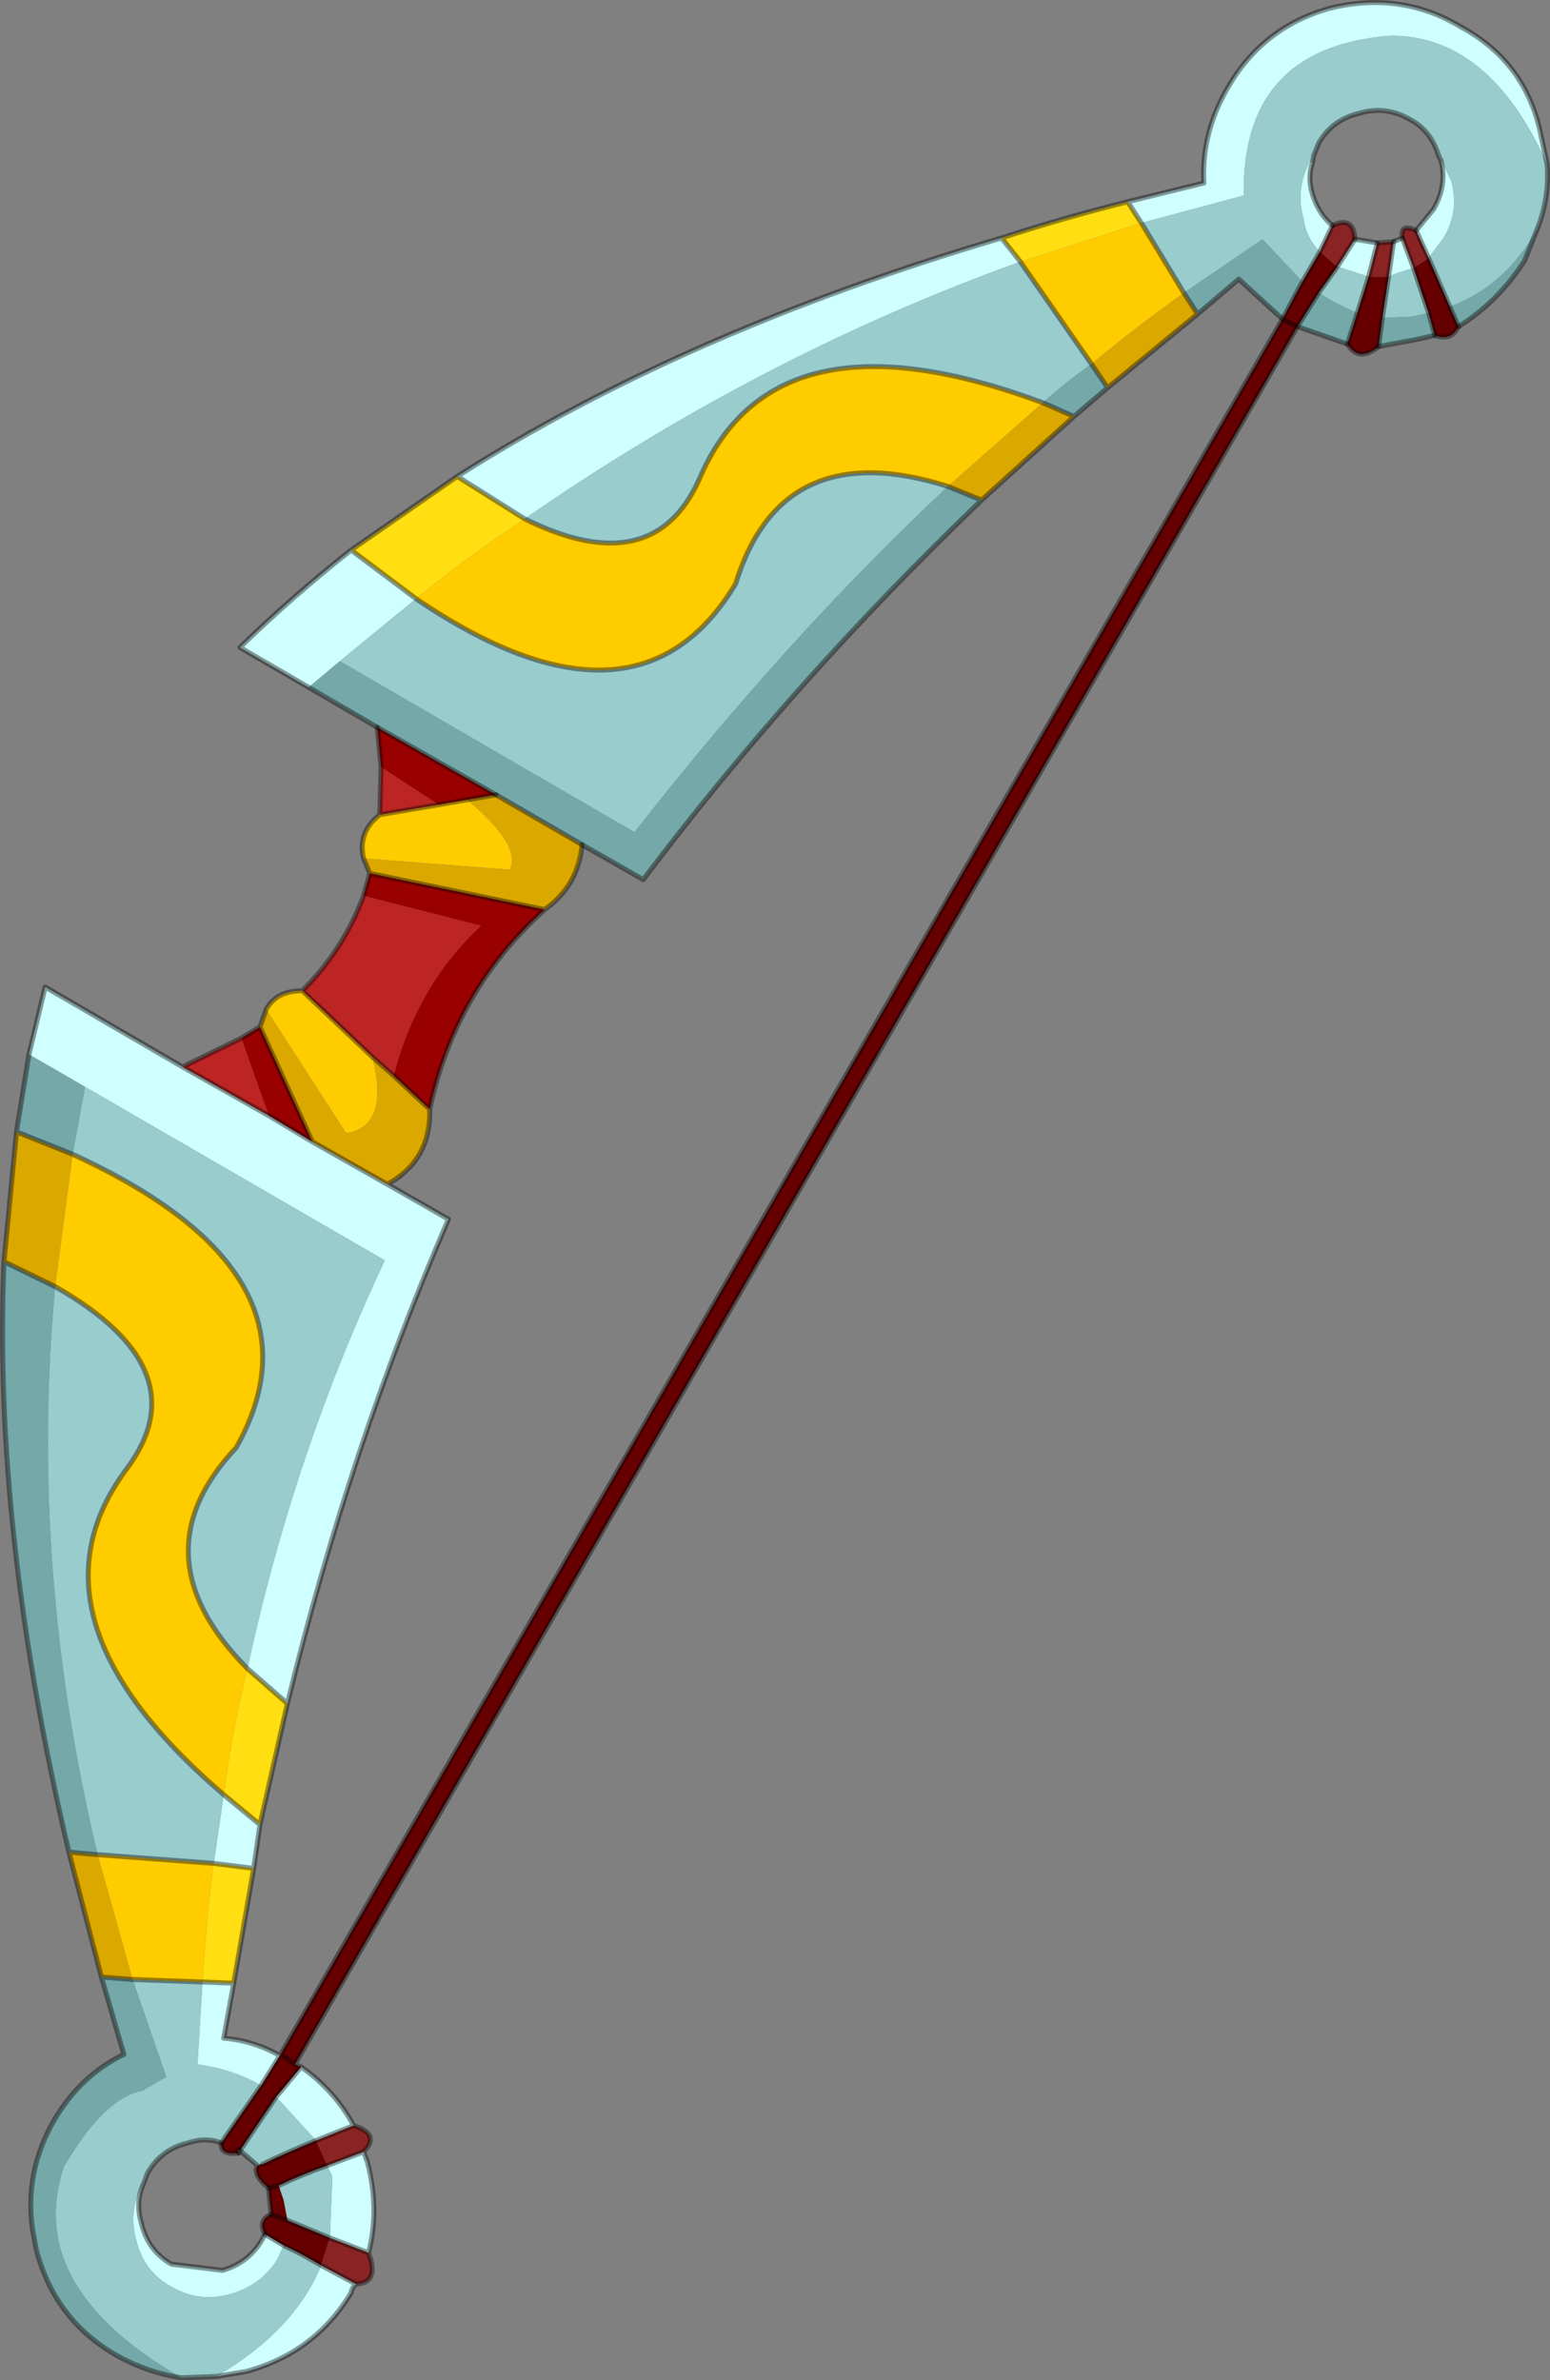 <svg viewBox="0 0 62.074 95.327" xmlns="http://www.w3.org/2000/svg" xmlns:xlink="http://www.w3.org/1999/xlink"><rect x="0" y="0" width="62.074" height="95.327" fill="#808080" stroke="none"/><use transform="translate(.01 -.02)" width="62.05" height="95.35" xlink:href="#a"/><defs><g id="a"><path d="m298.95 166.5 3.05-.75q-.1-2 .95-3.8 1.4-2.45 4.1-3.2 2.85-.7 5.25.75 2.5 1.35 3.15 4.1l.3 1.4q-2.3-5.15-6.25-5.15-6 .45-5.9 6.4l-4.1 1.1-.55-.85m-33.1 74.7q1.35.95 2.1 2.35l-1.5.6-1.6-1.75 1-1.2m2.5 3.4.15.4q.5 1.9.05 3.65l-1.55-.6.1-2.45-.2-.45 1.45-.55m-.3 5.3q-.15.1-.2.35-1.45 2.4-4.2 3.15l-1.2.2q3.15-1.85 4.2-4.45l1.4.75m-13.1-49.25.65-2.7 5.5 3.2 3.45 1.95 1.75 1.05 3 1.7 2.45 1.4q-3.95 9.1-6.45 19.4l-1.6-1.4q1.85-8.6 5.5-16.35l-12-6.95-2.25-1.3m11.2-14.7-2.75-1.6q2.05-2 4.45-3.9l2.6 1.95-3.05 2.5-1.25 1.05m5.95-8.45q9.1-5.8 21.8-9.55l.75.95q-10.4 3.75-19.85 10.3l-2.7-1.7m34.55-9q-.55-.55-.65-1.3-.35-1.2.25-2.3l.1.05q-.2.55 0 1.25.25.8.8 1.25l-.5 1.05m4.85-3.65v-.05l.4.85q.35 1.2-.3 2.3l-.6.8-.5-1.1.7-.85q.55-.95.3-1.95m-1.55 3.1.45 1.2-.65.2-.35.15.2-1.4.35-.15m-2.6 1.15.7-1.1.9.15-.35 1.35-1.25-.4m-42.95 78.8.75.45-.25.55q-.65 1.05-1.9 1.4t-2.35-.3q-1.1-.6-1.4-1.85-.35-1.25.3-2.3-.35.75-.1 1.6.25 1.1 1.2 1.65l2.05.25q1.05-.3 1.6-1.25l.1-.2m-.15-5.95q-1.1-.65-2.55-.85l.2-3.3 1.25.05-.4 2.2q1.2.1 2.25.7l-.75 1.2m-.05-10.45-.25 1.75-1.6-.2.4-2.75 1.45 1.2" fill="#cfffff" fill-rule="evenodd" transform="translate(-253.8 -158.4)"/><path d="m299.5 167.35 4.1-1.1q-.1-5.95 5.9-6.4 3.95 0 6.25 5.15.1 1.35-.4 2.6-1.3 2.3-3.5 3.1l-.85-1.95.6-.8q.65-1.1.3-2.3l-.4-.85v.05l-.1-.2q-.3-1-1.15-1.45-.95-.55-2-.25-1.1.25-1.65 1.2l-.2.5-.05.3-.1-.05q-.6 1.1-.25 2.3.1.75.65 1.3l-.7 1.2-1.6-1.7-3.15 2.15-1.7-2.8m-37.05 86.25-1.4.05q-6.3-3.65-4.7-8.45 1.6-2.75 3.15-3.05l.95-.55-1.35-3.9 2.8.1-.2 3.3q1.45.2 2.55.85l-1.6 2.3q-.6-.25-1.35 0-1.05.25-1.6 1.2l-.15.4q-.65 1.05-.3 2.3.3 1.25 1.4 1.85 1.1.65 2.35.3t1.9-1.4l.25-.55q.75.35 1.5.8-1.05 2.6-4.2 4.45m32.2-84.7 2.85 4.1q-1 .7-1.95 1.55-10.75-4-13.75 3.05-1.85 4.15-7 1.6 9.45-6.55 19.85-10.3m-27.25 16 3.05-2.5q8.85 6 12.8-.6 1.85-6 8.5-3.9-6.5 6.1-12.55 13.85l-11.8-6.85m43-15.75.6 1.8-.65.15-1.2.05.25-1.65.35-.15.65-.2m-1.8.35-.45 1.45q-.75-.3-1.55-.8l.75-1.05 1.25.4m-42.15 74.65q-1.1.45-2.15.95h-.05l-.15.05-.7-.6 1.45-2.15 1.6 1.75m-1.5 1.8q.95-.45 1.95-.8l.2.45-.1 2.45-1.7-.7-.15-.8-.2-.6m-2.6-12.9-4.65-.35q-2.75-11.5-1.7-22.75 5.8 3.3 2.9 7.25-4.5 5.95 3.85 13.1l-.4 2.75m-5.65-28.4.5-2.7 12 6.95q-3.65 7.75-5.5 16.35-4.5-4.55-.45-8.85 3.9-6.95-6.55-11.75" fill="#9cc" fill-rule="evenodd" transform="translate(-253.8 -158.4)"/><path d="m298.95 166.5.55.85-4.85 1.55-.75-.95q2.45-.8 5.05-1.45m-31.1 13.95 4.25-2.95 2.7 1.7q-2.2 1.45-4.35 3.2l-2.6-1.95m-4.7 57.4-1.25-.05q.15-2.45.45-4.75l1.6.2-.8 4.6m2.15-11.2-1.1 4.85-1.45-1.2q.35-2.6.95-5.05l1.6 1.4" fill="#ffde12" fill-rule="evenodd" transform="translate(-253.8 -158.4)"/><path d="M264.45 198.85q.4-.75 1.45-.75l2.8 2.65q.7 2.8-1.05 3.05l-3.2-4.95m3.9-6.05q-.25-1.05.65-1.75l2.35-.4 1.15-.2q2.2 1.85 1.7 2.8l-5.85-.45m26.3-23.9 4.85-1.55 1.7 2.8q-1.9 1.35-3.7 2.85l-2.85-4.1m-19.85 10.3q5.15 2.55 7-1.6 3-7.05 13.75-3.05l-3.8 3.35q-6.65-2.1-8.5 3.9-3.95 6.6-12.8.6 2.15-1.75 4.35-3.2m-12.9 58.6-2.8-.1-1.4-5 4.65.35q-.3 2.3-.45 4.75m-5.2-33.15q10.45 4.8 6.55 11.75-4.05 4.3.45 8.85-.6 2.45-.95 5.05-8.35-7.15-3.85-13.1 2.9-3.95-2.9-7.25l.7-5.3" fill="#fc0" fill-rule="evenodd" transform="translate(-253.8 -158.4)"/><path d="m257.85 237.6-1.3-5 1.15.1 1.4 5-1.25-.1m-3.9-28.65.5-5.2 2.25.9-.7 5.3-2.05-1m10.25-9.4.25-.7 3.2 4.95q1.75-.25 1.05-3.05l.85.75 1.45 1.35q.05 2.05-1.7 3l-3-1.7-2.1-4.6m4.4-6.15-.25-.6 5.85.45q.5-.95-1.7-2.8l1.15-.2 3.45 2q-.15 1.65-1.5 2.6l-7-1.45m32.6-23.25.55.85-3.6 2.95-.65-.95q1.8-1.5 3.7-2.85m-5.65 4.4 1.25.55-3.7 3.35-1.35-.55 3.8-3.35" fill="#dba800" fill-rule="evenodd" transform="translate(-253.8 -158.4)"/><path d="m315.35 167.6-.5 1.25q-1.05 1.65-2.65 2.65l-.35-.8q2.2-.8 3.5-3.1m-4.1 4.25-.65.15-1.6.3.15-1.15 1.2-.05.65-.15.25.9m-3.5.35-2-.7.85-1.35q.8.5 1.55.8l-.4 1.25m-46.7 81.45q-1.35-.2-2.6-.9-2.45-1.4-3.2-4.2l-.15-.8q-.35-2.3.85-4.4 1.05-1.8 2.8-2.65l-.9-3.1 1.25.1 1.35 3.9-.95.55q-1.55.3-3.15 3.05-1.6 4.8 4.7 8.45m-4.5-21.05q-3.05-12.9-2.6-23.65l2.05 1q-1.05 11.25 1.7 22.75l-1.15-.1m-2.1-28.85.5-3.1 2.25 1.3-.5 2.7-2.25-.9m14.45-16.2-2.75-1.6 1.25-1.05 11.8 6.85q6.05-7.75 12.55-13.85l1.35.55q-7.6 7.3-13.55 15.2l-2.45-1.4-3.45-2-4.75-2.7m32.3-17.4 3.15-2.15 1.6 1.7-.8 1.5-1.75-1.6-1.65 1.4-.55-.85m-3.7 2.85.65.95-1.35 1.15-1.25-.55q.95-.85 1.95-1.55" fill="#75a8a8" fill-rule="evenodd" transform="translate(-253.8 -158.4)"/><path d="M312.2 171.5q-.3.6-.95.35l-.25-.9-.6-1.8.6-.4.85 1.95.35.8m-3.2.8q-.8.65-1.25-.1l.4-1.25.45-1.45h.8l-.25 1.65-.15 1.15m-3.25-.8-40.15 69.6.25.1-1 1.2-1.45 2.15-.1-.05.05.15q-.75.1-.7-.4l1.6-2.3.75-1.2 40.15-69.55.8-1.5.7-1.2.7.6-.75 1.05-.85 1.35-.6-.3.6.3m-40.15 69.6-.3-.2q-.1-.15-.3-.15.2 0 .3.15l.3.2m.85 3.05.45 1q-1 .35-1.95.8l.2.6.15.8 1.7.7-.35 1.1q-.75-.45-1.5-.8l-.75-.45q-.3-.55.25-.8l-.1-.95v-.1q-.65-.5-.45-.9l.15-.05h.05q1.05-.5 2.15-.95m-1.5 1.8-.4.1.4-.1m.35 1.4-.65-.25.65.25" fill="#600" fill-rule="evenodd" transform="translate(-253.8 -158.4)"/><path d="M267.95 243.55q1.1.35.4 1.05l-1.45.55-.45-1 1.5-.6m.6 5.1q.45 1.2-.5 1.25l-1.4-.75.35-1.1 1.55.6m42.45-79.9-.6.4-.45-1.2q-.1-.6.55-.3l.5 1.1m-1.4-.65-.2 1.4h-.8l.35-1.35.65-.05m-2.45-.65q.85-.4.9.55l-.7 1.1-.7-.6.5-1.05" fill="#8a2424" fill-rule="evenodd" transform="translate(-253.8 -158.4)"/><path d="m263.45 200 .75-.45 2.1 4.6-1.75-1.05-1.1-3.1m4.9-5.7.25-.9 7 1.45q-3.6 3.25-4.6 8l-1.45-1.35q.95-3.65 3.5-6l-4.7-1.2m.7-5.15-.15-1.6 4.75 2.7-2.3.4-2.3-1.5" fill="#900" fill-rule="evenodd" transform="translate(-253.8 -158.4)"/><path d="m261.1 201.15 2.35-1.15 1.1 3.1-3.45-1.95m4.8-3.05q1.65-1.65 2.45-3.8l4.7 1.2q-2.55 2.35-3.5 6l-.85-.75-2.8-2.65m3.1-7.05.05-1.9 2.3 1.5-2.35.4" fill="#bd2424" fill-rule="evenodd" transform="translate(-253.8 -158.4)"/><path d="m61.95 6.6-.3-1.4Q61 2.45 58.5 1.1 56.1-.35 53.25.35q-2.7.75-4.1 3.2-1.05 1.8-.95 3.8l-3.05.75.55.85 1.7 2.8M61.95 6.6q.1 1.35-.4 2.6l-.5 1.25Q60 12.1 58.4 13.1q-.3.6-.95.35l-.65.15-1.6.3q-.8.65-1.25-.1l-2-.7M15.1 29.15l-5.5-3.2q2.05-2 4.45-3.9l4.25-2.95q9.1-5.8 21.8-9.55 2.45-.8 5.05-1.45M40.1 9.55l.75.95 2.85 4.1.65.95 3.6-2.95 1.65-1.4 1.75 1.6.6.3m.6-6.55.05-.3.2-.5q.55-.95 1.65-1.2 1.05-.3 2 .25.85.45 1.15 1.45l.1.2m-9.75 6.15-.55-.85m-5.65 4.4 1.25.55 1.35-1.15M16.65 24l-2.6-1.95m27.7-5.9Q31 12.15 28 19.2q-1.85 4.15-7 1.6l-2.7-1.7M16.65 24q8.85 6 12.8-.6 1.85-6 8.5-3.9l1.35.55L43 16.7m13.7-7.45.7-.85q.55-.95.3-1.95m-1 2.8q-.65-.3-.55.3l-.35.15m-1.55-.1.9.15.65-.05m-3.25-3.15q-.2.55 0 1.25.25.8.8 1.25M10.3 86.75q-.2.4.45.9v.1l.1.95q-.55.25-.25.8l-.1.2q-.55.95-1.6 1.25l-2.05-.25q-.95-.55-1.2-1.65-.25-.85.1-1.6l.15-.4q.55-.95 1.6-1.2.75-.25 1.35 0-.05.5.7.4l-.05-.15.1.05.7.6m9.55-54.9 3.45 2 2.45 1.4q5.95-7.9 13.55-15.2m-19.45 11.8-4.75-2.7" fill="none" stroke="#000" stroke-linecap="round" stroke-linejoin="round" stroke-opacity=".4" stroke-width=".2"/><path d="M51.95 13.1 11.8 82.7l.25.1q1.35.95 2.1 2.35 1.1.35.4 1.05l.15.4q.5 1.9.05 3.65.45 1.2-.5 1.25-.15.1-.2.35-1.45 2.4-4.2 3.15l-1.2.2-1.4.05q-1.35-.2-2.6-.9-2.45-1.4-3.2-4.2l-.15-.8q-.35-2.3.85-4.4 1.05-1.8 2.8-2.65l-.9-3.1-1.3-5Q-.3 61.3.15 50.55l.5-5.2.5-3.1.65-2.7 5.5 3.2 2.35-1.15.75-.45.25-.7q.4-.75 1.45-.75 1.65-1.65 2.45-3.8l.25-.9-.25-.6q-.25-1.05.65-1.75l.05-1.9-.15-1.6M52.15 11.3l.7-1.2m4.35.25.85 1.95.35.8m-7.05-.3.8-1.5m5.05-.95-.5-1.1m-.55.3.45 1.2.6 1.8.25.9M55.8 9.7l-.2 1.4m-.4 2.8.15-1.15.25-1.65m-.8 0-.45 1.45-.4 1.25m.3-4.2q-.05-.95-.9-.55l-.5 1.05m.7.6.7-1.1m.55 1.5.35-1.35m-3.2 3.35.85-1.35.75-1.05M11.2 82.35q.2 0 .3.15l.3.2m.85 3.05q-1.1.45-2.15.95m.25.95.4-.1q.95-.45 1.95-.8l1.45-.55m-1.9-.45 1.5-.6m-2.65 3.8 1.7.7 1.55.6m-3.9-1.55.65.25m-.9.55.75.45q.75.35 1.5.8l1.4.75M9.6 86.15 11.05 84l1-1.2m-2.5 3.45.05-.1M8.1 79.4l-2.8-.1-1.25-.1m4.8 6.65 1.6-2.3.75-1.2q-1.05-.6-2.25-.7l.4-2.2-1.25-.05m.45-4.75L3.9 74.3m19.4-40.45q-.15 1.65-1.5 2.6-3.6 3.25-4.6 8 .05 2.05-1.7 3l2.45 1.4q-3.95 9.1-6.45 19.4l-1.1 4.85-.25 1.75-.8 4.6m8.2-47.2 2.3-.4m-4.65.8 2.35-.4m-1.8 10.85 1.45 1.35M14.8 35l7 1.45m-6.9 5.9-2.8-2.65m2.8 2.65.85.75m-.25 4.35-3-1.7-1.75-1.05-3.45-1.95m3.1-1.6 2.1 4.6m-11.85-.4 2.25.9Q13.35 51.05 9.45 58q-4.05 4.3.45 8.85l1.6 1.4m-9.3-16.7-2.05-1M10.4 73.1l-1.45-1.2Q.6 64.75 5.1 58.8q2.9-3.95-2.9-7.25m6.35 23.1 1.6.2m-7.4-.65 1.15.1m7.3 8.05L51.35 12.8" fill="none" stroke="#000" stroke-linecap="round" stroke-linejoin="round" stroke-opacity=".4" stroke-width=".2"/></g></defs></svg>